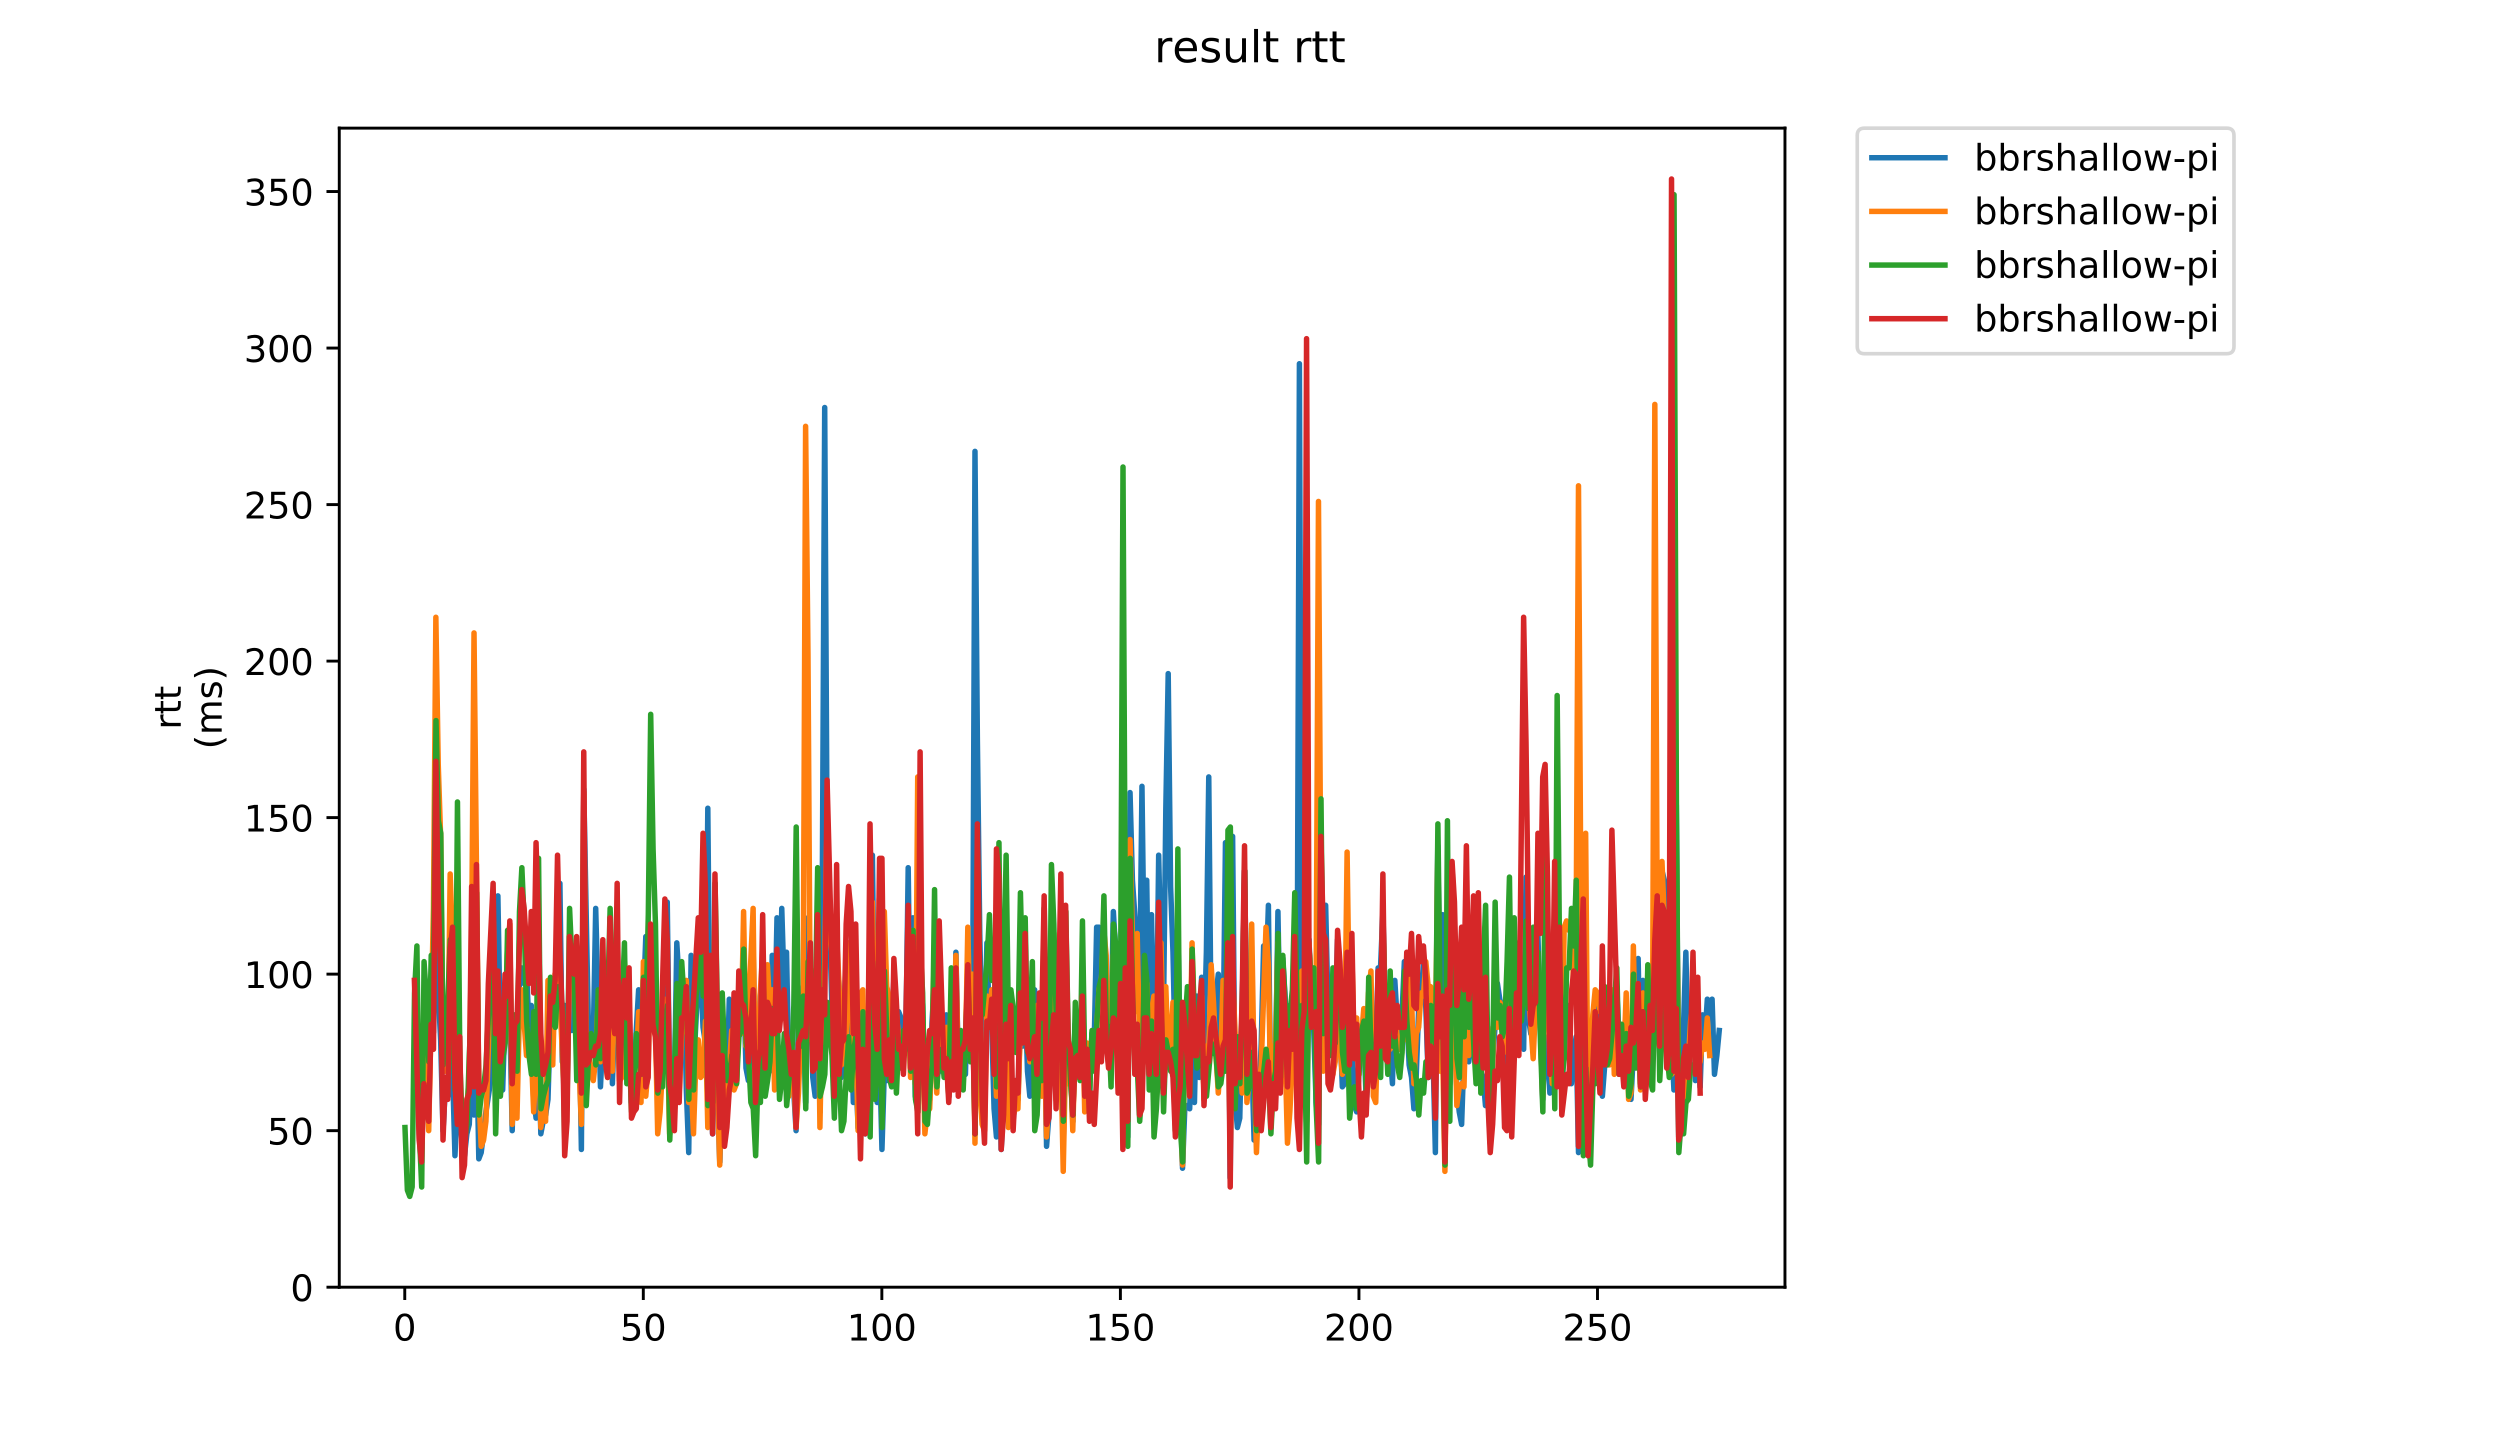 <?xml version="1.0" encoding="utf-8" standalone="no"?>
<!DOCTYPE svg PUBLIC "-//W3C//DTD SVG 1.1//EN"
  "http://www.w3.org/Graphics/SVG/1.1/DTD/svg11.dtd">
<!-- Created with matplotlib (https://matplotlib.org/) -->
<svg height="396pt" version="1.1" viewBox="0 0 684 396" width="684pt" xmlns="http://www.w3.org/2000/svg" xmlns:xlink="http://www.w3.org/1999/xlink">
 <defs>
  <style type="text/css">
*{stroke-linecap:butt;stroke-linejoin:round;}
  </style>
 </defs>
 <g id="figure_1">
  <g id="patch_1">
   <path d="M 0 396 
L 684 396 
L 684 0 
L 0 0 
z
" style="fill:#ffffff;"/>
  </g>
  <g id="axes_1">
   <g id="patch_2">
    <path d="M 92.824 352.174 
L 488.365 352.174 
L 488.365 35.062 
L 92.824 35.062 
z
" style="fill:#ffffff;"/>
   </g>
   <g id="matplotlib.axis_1">
    <g id="xtick_1">
     <g id="line2d_1">
      <defs>
       <path d="M 0 0 
L 0 3.5 
" id="mb4566c731e" style="stroke:#000000;stroke-width:0.8;"/>
      </defs>
      <g>
       <use style="stroke:#000000;stroke-width:0.8;" x="110.742" xlink:href="#mb4566c731e" y="352.174"/>
      </g>
     </g>
     <g id="text_1">
      <!-- 0 -->
      <defs>
       <path d="M 31.781 66.406 
Q 24.172 66.406 20.328 58.906 
Q 16.5 51.422 16.5 36.375 
Q 16.5 21.391 20.328 13.891 
Q 24.172 6.391 31.781 6.391 
Q 39.453 6.391 43.281 13.891 
Q 47.125 21.391 47.125 36.375 
Q 47.125 51.422 43.281 58.906 
Q 39.453 66.406 31.781 66.406 
z
M 31.781 74.219 
Q 44.047 74.219 50.516 64.516 
Q 56.984 54.828 56.984 36.375 
Q 56.984 17.969 50.516 8.266 
Q 44.047 -1.422 31.781 -1.422 
Q 19.531 -1.422 13.062 8.266 
Q 6.594 17.969 6.594 36.375 
Q 6.594 54.828 13.062 64.516 
Q 19.531 74.219 31.781 74.219 
z
" id="DejaVuSans-48"/>
      </defs>
      <g transform="translate(107.56 366.773)scale(0.1 -0.1)">
       <use xlink:href="#DejaVuSans-48"/>
      </g>
     </g>
    </g>
    <g id="xtick_2">
     <g id="line2d_2">
      <g>
       <use style="stroke:#000000;stroke-width:0.8;" x="176.008" xlink:href="#mb4566c731e" y="352.174"/>
      </g>
     </g>
     <g id="text_2">
      <!-- 50 -->
      <defs>
       <path d="M 10.797 72.906 
L 49.516 72.906 
L 49.516 64.594 
L 19.828 64.594 
L 19.828 46.734 
Q 21.969 47.469 24.109 47.828 
Q 26.266 48.188 28.422 48.188 
Q 40.625 48.188 47.75 41.5 
Q 54.891 34.812 54.891 23.391 
Q 54.891 11.625 47.562 5.094 
Q 40.234 -1.422 26.906 -1.422 
Q 22.312 -1.422 17.547 -0.641 
Q 12.797 0.141 7.719 1.703 
L 7.719 11.625 
Q 12.109 9.234 16.797 8.062 
Q 21.484 6.891 26.703 6.891 
Q 35.156 6.891 40.078 11.328 
Q 45.016 15.766 45.016 23.391 
Q 45.016 31 40.078 35.438 
Q 35.156 39.891 26.703 39.891 
Q 22.75 39.891 18.812 39.016 
Q 14.891 38.141 10.797 36.281 
z
" id="DejaVuSans-53"/>
      </defs>
      <g transform="translate(169.645 366.773)scale(0.1 -0.1)">
       <use xlink:href="#DejaVuSans-53"/>
       <use x="63.623" xlink:href="#DejaVuSans-48"/>
      </g>
     </g>
    </g>
    <g id="xtick_3">
     <g id="line2d_3">
      <g>
       <use style="stroke:#000000;stroke-width:0.8;" x="241.274" xlink:href="#mb4566c731e" y="352.174"/>
      </g>
     </g>
     <g id="text_3">
      <!-- 100 -->
      <defs>
       <path d="M 12.406 8.297 
L 28.516 8.297 
L 28.516 63.922 
L 10.984 60.406 
L 10.984 69.391 
L 28.422 72.906 
L 38.281 72.906 
L 38.281 8.297 
L 54.391 8.297 
L 54.391 0 
L 12.406 0 
z
" id="DejaVuSans-49"/>
      </defs>
      <g transform="translate(231.73 366.773)scale(0.1 -0.1)">
       <use xlink:href="#DejaVuSans-49"/>
       <use x="63.623" xlink:href="#DejaVuSans-48"/>
       <use x="127.246" xlink:href="#DejaVuSans-48"/>
      </g>
     </g>
    </g>
    <g id="xtick_4">
     <g id="line2d_4">
      <g>
       <use style="stroke:#000000;stroke-width:0.8;" x="306.54" xlink:href="#mb4566c731e" y="352.174"/>
      </g>
     </g>
     <g id="text_4">
      <!-- 150 -->
      <g transform="translate(296.997 366.773)scale(0.1 -0.1)">
       <use xlink:href="#DejaVuSans-49"/>
       <use x="63.623" xlink:href="#DejaVuSans-53"/>
       <use x="127.246" xlink:href="#DejaVuSans-48"/>
      </g>
     </g>
    </g>
    <g id="xtick_5">
     <g id="line2d_5">
      <g>
       <use style="stroke:#000000;stroke-width:0.8;" x="371.807" xlink:href="#mb4566c731e" y="352.174"/>
      </g>
     </g>
     <g id="text_5">
      <!-- 200 -->
      <defs>
       <path d="M 19.188 8.297 
L 53.609 8.297 
L 53.609 0 
L 7.328 0 
L 7.328 8.297 
Q 12.938 14.109 22.625 23.891 
Q 32.328 33.688 34.812 36.531 
Q 39.547 41.844 41.422 45.531 
Q 43.312 49.219 43.312 52.781 
Q 43.312 58.594 39.234 62.25 
Q 35.156 65.922 28.609 65.922 
Q 23.969 65.922 18.812 64.312 
Q 13.672 62.703 7.812 59.422 
L 7.812 69.391 
Q 13.766 71.781 18.938 73 
Q 24.125 74.219 28.422 74.219 
Q 39.75 74.219 46.484 68.547 
Q 53.219 62.891 53.219 53.422 
Q 53.219 48.922 51.531 44.891 
Q 49.859 40.875 45.406 35.406 
Q 44.188 33.984 37.641 27.219 
Q 31.109 20.453 19.188 8.297 
z
" id="DejaVuSans-50"/>
      </defs>
      <g transform="translate(362.263 366.773)scale(0.1 -0.1)">
       <use xlink:href="#DejaVuSans-50"/>
       <use x="63.623" xlink:href="#DejaVuSans-48"/>
       <use x="127.246" xlink:href="#DejaVuSans-48"/>
      </g>
     </g>
    </g>
    <g id="xtick_6">
     <g id="line2d_6">
      <g>
       <use style="stroke:#000000;stroke-width:0.8;" x="437.073" xlink:href="#mb4566c731e" y="352.174"/>
      </g>
     </g>
     <g id="text_6">
      <!-- 250 -->
      <g transform="translate(427.529 366.773)scale(0.1 -0.1)">
       <use xlink:href="#DejaVuSans-50"/>
       <use x="63.623" xlink:href="#DejaVuSans-53"/>
       <use x="127.246" xlink:href="#DejaVuSans-48"/>
      </g>
     </g>
    </g>
   </g>
   <g id="matplotlib.axis_2">
    <g id="ytick_1">
     <g id="line2d_7">
      <defs>
       <path d="M 0 0 
L -3.5 0 
" id="m2e6d45b7c7" style="stroke:#000000;stroke-width:0.8;"/>
      </defs>
      <g>
       <use style="stroke:#000000;stroke-width:0.8;" x="92.824" xlink:href="#m2e6d45b7c7" y="352.174"/>
      </g>
     </g>
     <g id="text_7">
      <!-- 0 -->
      <g transform="translate(79.461 355.973)scale(0.1 -0.1)">
       <use xlink:href="#DejaVuSans-48"/>
      </g>
     </g>
    </g>
    <g id="ytick_2">
     <g id="line2d_8">
      <g>
       <use style="stroke:#000000;stroke-width:0.8;" x="92.824" xlink:href="#m2e6d45b7c7" y="309.35"/>
      </g>
     </g>
     <g id="text_8">
      <!-- 50 -->
      <g transform="translate(73.099 313.149)scale(0.1 -0.1)">
       <use xlink:href="#DejaVuSans-53"/>
       <use x="63.623" xlink:href="#DejaVuSans-48"/>
      </g>
     </g>
    </g>
    <g id="ytick_3">
     <g id="line2d_9">
      <g>
       <use style="stroke:#000000;stroke-width:0.8;" x="92.824" xlink:href="#m2e6d45b7c7" y="266.526"/>
      </g>
     </g>
     <g id="text_9">
      <!-- 100 -->
      <g transform="translate(66.736 270.325)scale(0.1 -0.1)">
       <use xlink:href="#DejaVuSans-49"/>
       <use x="63.623" xlink:href="#DejaVuSans-48"/>
       <use x="127.246" xlink:href="#DejaVuSans-48"/>
      </g>
     </g>
    </g>
    <g id="ytick_4">
     <g id="line2d_10">
      <g>
       <use style="stroke:#000000;stroke-width:0.8;" x="92.824" xlink:href="#m2e6d45b7c7" y="223.702"/>
      </g>
     </g>
     <g id="text_10">
      <!-- 150 -->
      <g transform="translate(66.736 227.501)scale(0.1 -0.1)">
       <use xlink:href="#DejaVuSans-49"/>
       <use x="63.623" xlink:href="#DejaVuSans-53"/>
       <use x="127.246" xlink:href="#DejaVuSans-48"/>
      </g>
     </g>
    </g>
    <g id="ytick_5">
     <g id="line2d_11">
      <g>
       <use style="stroke:#000000;stroke-width:0.8;" x="92.824" xlink:href="#m2e6d45b7c7" y="180.878"/>
      </g>
     </g>
     <g id="text_11">
      <!-- 200 -->
      <g transform="translate(66.736 184.677)scale(0.1 -0.1)">
       <use xlink:href="#DejaVuSans-50"/>
       <use x="63.623" xlink:href="#DejaVuSans-48"/>
       <use x="127.246" xlink:href="#DejaVuSans-48"/>
      </g>
     </g>
    </g>
    <g id="ytick_6">
     <g id="line2d_12">
      <g>
       <use style="stroke:#000000;stroke-width:0.8;" x="92.824" xlink:href="#m2e6d45b7c7" y="138.054"/>
      </g>
     </g>
     <g id="text_12">
      <!-- 250 -->
      <g transform="translate(66.736 141.853)scale(0.1 -0.1)">
       <use xlink:href="#DejaVuSans-50"/>
       <use x="63.623" xlink:href="#DejaVuSans-53"/>
       <use x="127.246" xlink:href="#DejaVuSans-48"/>
      </g>
     </g>
    </g>
    <g id="ytick_7">
     <g id="line2d_13">
      <g>
       <use style="stroke:#000000;stroke-width:0.8;" x="92.824" xlink:href="#m2e6d45b7c7" y="95.23"/>
      </g>
     </g>
     <g id="text_13">
      <!-- 300 -->
      <defs>
       <path d="M 40.578 39.312 
Q 47.656 37.797 51.625 33 
Q 55.609 28.219 55.609 21.188 
Q 55.609 10.406 48.188 4.484 
Q 40.766 -1.422 27.094 -1.422 
Q 22.516 -1.422 17.656 -0.516 
Q 12.797 0.391 7.625 2.203 
L 7.625 11.719 
Q 11.719 9.328 16.594 8.109 
Q 21.484 6.891 26.812 6.891 
Q 36.078 6.891 40.938 10.547 
Q 45.797 14.203 45.797 21.188 
Q 45.797 27.641 41.281 31.266 
Q 36.766 34.906 28.719 34.906 
L 20.219 34.906 
L 20.219 43.016 
L 29.109 43.016 
Q 36.375 43.016 40.234 45.922 
Q 44.094 48.828 44.094 54.297 
Q 44.094 59.906 40.109 62.906 
Q 36.141 65.922 28.719 65.922 
Q 24.656 65.922 20.016 65.031 
Q 15.375 64.156 9.812 62.312 
L 9.812 71.094 
Q 15.438 72.656 20.344 73.438 
Q 25.25 74.219 29.594 74.219 
Q 40.828 74.219 47.359 69.109 
Q 53.906 64.016 53.906 55.328 
Q 53.906 49.266 50.438 45.094 
Q 46.969 40.922 40.578 39.312 
z
" id="DejaVuSans-51"/>
      </defs>
      <g transform="translate(66.736 99.029)scale(0.1 -0.1)">
       <use xlink:href="#DejaVuSans-51"/>
       <use x="63.623" xlink:href="#DejaVuSans-48"/>
       <use x="127.246" xlink:href="#DejaVuSans-48"/>
      </g>
     </g>
    </g>
    <g id="ytick_8">
     <g id="line2d_14">
      <g>
       <use style="stroke:#000000;stroke-width:0.8;" x="92.824" xlink:href="#m2e6d45b7c7" y="52.406"/>
      </g>
     </g>
     <g id="text_14">
      <!-- 350 -->
      <g transform="translate(66.736 56.205)scale(0.1 -0.1)">
       <use xlink:href="#DejaVuSans-51"/>
       <use x="63.623" xlink:href="#DejaVuSans-53"/>
       <use x="127.246" xlink:href="#DejaVuSans-48"/>
      </g>
     </g>
    </g>
    <g id="text_15">
     <!-- rtt -->
     <defs>
      <path d="M 41.109 46.297 
Q 39.594 47.172 37.812 47.578 
Q 36.031 48 33.891 48 
Q 26.266 48 22.188 43.047 
Q 18.109 38.094 18.109 28.812 
L 18.109 0 
L 9.078 0 
L 9.078 54.688 
L 18.109 54.688 
L 18.109 46.188 
Q 20.953 51.172 25.484 53.578 
Q 30.031 56 36.531 56 
Q 37.453 56 38.578 55.875 
Q 39.703 55.766 41.062 55.516 
z
" id="DejaVuSans-114"/>
      <path d="M 18.312 70.219 
L 18.312 54.688 
L 36.812 54.688 
L 36.812 47.703 
L 18.312 47.703 
L 18.312 18.016 
Q 18.312 11.328 20.141 9.422 
Q 21.969 7.516 27.594 7.516 
L 36.812 7.516 
L 36.812 0 
L 27.594 0 
Q 17.188 0 13.234 3.875 
Q 9.281 7.766 9.281 18.016 
L 9.281 47.703 
L 2.688 47.703 
L 2.688 54.688 
L 9.281 54.688 
L 9.281 70.219 
z
" id="DejaVuSans-116"/>
     </defs>
     <g transform="translate(49.459 199.594)rotate(-90)scale(0.1 -0.1)">
      <use xlink:href="#DejaVuSans-114"/>
      <use x="41.113" xlink:href="#DejaVuSans-116"/>
      <use x="80.322" xlink:href="#DejaVuSans-116"/>
     </g>
     <!-- (ms) -->
     <defs>
      <path d="M 31 75.875 
Q 24.469 64.656 21.281 53.656 
Q 18.109 42.672 18.109 31.391 
Q 18.109 20.125 21.312 9.062 
Q 24.516 -2 31 -13.188 
L 23.188 -13.188 
Q 15.875 -1.703 12.234 9.375 
Q 8.594 20.453 8.594 31.391 
Q 8.594 42.281 12.203 53.312 
Q 15.828 64.359 23.188 75.875 
z
" id="DejaVuSans-40"/>
      <path d="M 52 44.188 
Q 55.375 50.25 60.062 53.125 
Q 64.75 56 71.094 56 
Q 79.641 56 84.281 50.016 
Q 88.922 44.047 88.922 33.016 
L 88.922 0 
L 79.891 0 
L 79.891 32.719 
Q 79.891 40.578 77.094 44.375 
Q 74.312 48.188 68.609 48.188 
Q 61.625 48.188 57.562 43.547 
Q 53.516 38.922 53.516 30.906 
L 53.516 0 
L 44.484 0 
L 44.484 32.719 
Q 44.484 40.625 41.703 44.406 
Q 38.922 48.188 33.109 48.188 
Q 26.219 48.188 22.156 43.531 
Q 18.109 38.875 18.109 30.906 
L 18.109 0 
L 9.078 0 
L 9.078 54.688 
L 18.109 54.688 
L 18.109 46.188 
Q 21.188 51.219 25.484 53.609 
Q 29.781 56 35.688 56 
Q 41.656 56 45.828 52.969 
Q 50 49.953 52 44.188 
z
" id="DejaVuSans-109"/>
      <path d="M 44.281 53.078 
L 44.281 44.578 
Q 40.484 46.531 36.375 47.5 
Q 32.281 48.484 27.875 48.484 
Q 21.188 48.484 17.844 46.438 
Q 14.5 44.391 14.5 40.281 
Q 14.5 37.156 16.891 35.375 
Q 19.281 33.594 26.516 31.984 
L 29.594 31.297 
Q 39.156 29.25 43.188 25.516 
Q 47.219 21.781 47.219 15.094 
Q 47.219 7.469 41.188 3.016 
Q 35.156 -1.422 24.609 -1.422 
Q 20.219 -1.422 15.453 -0.562 
Q 10.688 0.297 5.422 2 
L 5.422 11.281 
Q 10.406 8.688 15.234 7.391 
Q 20.062 6.109 24.812 6.109 
Q 31.156 6.109 34.562 8.281 
Q 37.984 10.453 37.984 14.406 
Q 37.984 18.062 35.516 20.016 
Q 33.062 21.969 24.703 23.781 
L 21.578 24.516 
Q 13.234 26.266 9.516 29.906 
Q 5.812 33.547 5.812 39.891 
Q 5.812 47.609 11.281 51.797 
Q 16.75 56 26.812 56 
Q 31.781 56 36.172 55.266 
Q 40.578 54.547 44.281 53.078 
z
" id="DejaVuSans-115"/>
      <path d="M 8.016 75.875 
L 15.828 75.875 
Q 23.141 64.359 26.781 53.312 
Q 30.422 42.281 30.422 31.391 
Q 30.422 20.453 26.781 9.375 
Q 23.141 -1.703 15.828 -13.188 
L 8.016 -13.188 
Q 14.5 -2 17.703 9.062 
Q 20.906 20.125 20.906 31.391 
Q 20.906 42.672 17.703 53.656 
Q 14.5 64.656 8.016 75.875 
z
" id="DejaVuSans-41"/>
     </defs>
     <g transform="translate(60.657 204.995)rotate(-90)scale(0.1 -0.1)">
      <use xlink:href="#DejaVuSans-40"/>
      <use x="39.014" xlink:href="#DejaVuSans-109"/>
      <use x="136.426" xlink:href="#DejaVuSans-115"/>
      <use x="188.525" xlink:href="#DejaVuSans-41"/>
     </g>
    </g>
   </g>
   <g id="line2d_15">
    <path clip-path="url(#pab5c4f6eb2)" d="M 118.601 281.943 
L 119.254 233.123 
L 119.906 271.665 
L 120.559 284.512 
L 121.212 309.35 
L 121.864 297.359 
L 122.517 299.929 
L 123.17 283.656 
L 123.822 293.077 
L 124.475 316.202 
L 125.128 301.642 
L 125.78 305.068 
L 126.433 312.776 
L 127.086 316.202 
L 127.738 310.207 
L 128.391 307.637 
L 129.044 291.364 
L 129.696 305.068 
L 130.349 282.799 
L 131.002 317.058 
L 131.654 315.346 
L 132.96 304.211 
L 134.265 295.646 
L 135.57 275.947 
L 136.223 245.114 
L 136.876 282.799 
L 137.528 298.216 
L 138.181 277.66 
L 138.834 267.383 
L 139.486 278.517 
L 140.139 309.35 
L 140.792 284.512 
L 141.444 287.938 
L 142.097 269.952 
L 142.75 264.813 
L 143.402 269.096 
L 144.055 265.67 
L 144.708 280.23 
L 145.36 275.091 
L 146.013 299.929 
L 146.666 305.924 
L 147.318 284.512 
L 147.971 310.207 
L 148.624 306.781 
L 149.276 305.068 
L 149.929 300.785 
L 150.582 279.373 
L 151.234 273.378 
L 151.887 275.947 
L 152.54 270.809 
L 153.192 241.688 
L 153.845 290.508 
L 154.498 275.091 
L 155.15 289.651 
L 155.803 267.383 
L 156.455 281.943 
L 157.108 277.66 
L 157.761 278.517 
L 158.413 275.091 
L 159.066 314.489 
L 159.719 215.994 
L 161.024 282.799 
L 161.677 282.799 
L 162.329 283.656 
L 162.982 248.54 
L 164.287 297.359 
L 164.94 283.656 
L 165.593 272.522 
L 166.245 286.225 
L 166.898 257.961 
L 167.551 296.503 
L 168.856 258.818 
L 169.509 285.369 
L 170.161 280.23 
L 170.814 269.096 
L 171.467 287.938 
L 172.119 276.804 
L 172.772 301.642 
L 173.425 299.072 
L 174.077 281.943 
L 174.73 270.809 
L 175.383 298.216 
L 176.035 274.235 
L 176.688 256.248 
L 177.341 284.512 
L 177.993 253.679 
L 178.646 272.522 
L 179.299 272.522 
L 179.951 299.072 
L 180.604 296.503 
L 181.257 279.373 
L 181.909 274.235 
L 182.562 246.827 
L 183.215 299.929 
L 183.867 304.211 
L 184.52 297.359 
L 185.173 257.961 
L 185.825 269.096 
L 186.478 273.378 
L 187.131 268.239 
L 187.783 298.216 
L 188.436 315.346 
L 189.089 261.387 
L 189.741 293.077 
L 191.047 266.526 
L 191.699 266.526 
L 192.352 281.086 
L 193.005 285.369 
L 193.657 221.133 
L 194.31 291.364 
L 194.963 310.207 
L 195.615 269.096 
L 196.921 317.915 
L 197.573 299.929 
L 198.226 299.072 
L 198.879 296.503 
L 199.531 273.378 
L 200.184 296.503 
L 200.837 296.503 
L 201.489 295.646 
L 202.142 276.804 
L 202.795 276.804 
L 203.447 268.239 
L 204.1 292.221 
L 204.753 295.646 
L 205.405 282.799 
L 206.058 259.674 
L 206.711 299.072 
L 207.363 295.646 
L 208.016 272.522 
L 208.668 267.383 
L 209.321 289.651 
L 209.974 275.091 
L 210.626 293.077 
L 211.279 261.387 
L 211.932 281.943 
L 212.584 251.11 
L 213.237 277.66 
L 213.89 248.54 
L 214.542 269.952 
L 215.195 260.531 
L 215.848 293.934 
L 216.5 283.656 
L 217.153 298.216 
L 217.806 309.35 
L 218.458 279.373 
L 219.111 284.512 
L 219.764 269.952 
L 220.416 301.642 
L 221.069 251.11 
L 221.722 265.67 
L 222.374 294.79 
L 223.027 299.929 
L 223.68 263.957 
L 224.332 304.211 
L 224.985 241.688 
L 225.638 111.503 
L 226.29 229.698 
L 227.596 275.091 
L 228.248 300.785 
L 228.901 263.957 
L 229.554 269.952 
L 230.206 294.79 
L 231.512 263.957 
L 232.164 258.818 
L 232.817 278.517 
L 233.47 301.642 
L 234.122 292.221 
L 234.775 308.494 
L 235.428 309.35 
L 236.08 283.656 
L 236.733 310.207 
L 238.038 296.503 
L 238.691 233.98 
L 239.344 287.938 
L 239.996 301.642 
L 240.649 288.795 
L 241.302 314.489 
L 241.954 293.077 
L 242.607 295.646 
L 243.26 290.508 
L 243.912 287.082 
L 244.565 267.383 
L 245.218 277.66 
L 245.87 276.804 
L 246.523 278.517 
L 247.176 288.795 
L 247.828 285.369 
L 248.481 237.406 
L 249.134 287.938 
L 249.786 251.11 
L 250.439 299.929 
L 251.092 303.355 
L 251.744 267.383 
L 252.397 275.091 
L 253.05 298.216 
L 253.702 296.503 
L 254.355 300.785 
L 255.008 279.373 
L 255.66 268.239 
L 256.313 293.934 
L 256.966 293.077 
L 257.618 291.364 
L 258.271 286.225 
L 258.924 277.66 
L 259.576 296.503 
L 260.229 284.512 
L 260.881 296.503 
L 261.534 260.531 
L 262.187 291.364 
L 262.839 294.79 
L 263.492 293.077 
L 264.145 293.934 
L 264.797 265.67 
L 265.45 283.656 
L 266.103 279.373 
L 266.755 123.494 
L 267.408 202.29 
L 268.061 255.392 
L 268.713 286.225 
L 269.366 285.369 
L 270.019 257.961 
L 270.671 279.373 
L 271.324 280.23 
L 271.977 303.355 
L 272.629 311.063 
L 273.282 279.373 
L 273.935 314.489 
L 274.587 299.072 
L 275.24 289.651 
L 275.893 306.781 
L 276.545 292.221 
L 277.198 306.781 
L 277.851 295.646 
L 278.503 300.785 
L 279.156 280.23 
L 279.809 286.225 
L 280.461 269.952 
L 281.114 293.077 
L 281.767 299.929 
L 282.419 295.646 
L 283.072 270.809 
L 283.725 293.934 
L 284.377 276.804 
L 285.03 277.66 
L 285.683 266.526 
L 286.335 313.633 
L 286.988 305.068 
L 287.641 263.957 
L 288.293 281.086 
L 288.946 293.077 
L 289.599 293.077 
L 290.251 285.369 
L 290.904 311.063 
L 291.557 286.225 
L 292.209 293.077 
L 292.862 291.364 
L 293.515 306.781 
L 294.167 280.23 
L 294.82 291.364 
L 295.473 286.225 
L 296.125 272.522 
L 296.778 291.364 
L 297.431 293.077 
L 298.083 299.929 
L 298.736 282.799 
L 299.389 284.512 
L 300.041 253.679 
L 300.694 253.679 
L 301.347 271.665 
L 301.999 263.957 
L 302.652 272.522 
L 303.305 290.508 
L 303.957 282.799 
L 304.61 249.397 
L 305.263 260.531 
L 305.915 281.943 
L 306.568 263.957 
L 307.221 287.082 
L 307.873 239.119 
L 308.526 311.063 
L 309.179 216.85 
L 309.831 240.832 
L 311.137 259.674 
L 311.789 272.522 
L 312.442 215.137 
L 313.094 266.526 
L 313.747 240.832 
L 314.4 289.651 
L 315.052 250.253 
L 315.705 286.225 
L 316.358 287.938 
L 317.01 233.98 
L 317.663 263.1 
L 318.316 278.517 
L 318.968 221.133 
L 319.621 184.304 
L 320.274 242.545 
L 320.926 260.531 
L 321.579 290.508 
L 322.232 253.679 
L 323.537 319.628 
L 324.19 302.498 
L 324.842 302.498 
L 325.495 303.355 
L 326.148 283.656 
L 326.8 301.642 
L 327.453 272.522 
L 328.106 294.79 
L 328.758 267.383 
L 329.411 285.369 
L 330.064 260.531 
L 330.716 212.568 
L 331.369 282.799 
L 332.022 284.512 
L 332.674 272.522 
L 333.327 266.526 
L 333.98 291.364 
L 334.632 285.369 
L 335.285 230.554 
L 335.938 246.827 
L 336.59 322.197 
L 337.243 228.841 
L 337.896 300.785 
L 338.548 308.494 
L 339.201 305.924 
L 339.854 277.66 
L 340.506 238.262 
L 341.159 279.373 
L 341.812 288.795 
L 342.464 288.795 
L 343.117 311.92 
L 343.77 302.498 
L 344.422 301.642 
L 345.075 285.369 
L 345.728 258.818 
L 346.38 268.239 
L 347.033 247.684 
L 347.686 304.211 
L 348.338 293.934 
L 348.991 292.221 
L 349.644 249.397 
L 350.296 286.225 
L 350.949 262.244 
L 352.254 282.799 
L 352.907 275.091 
L 353.56 278.517 
L 354.212 271.665 
L 354.865 283.656 
L 355.518 99.513 
L 356.17 280.23 
L 356.823 257.105 
L 357.476 299.072 
L 358.128 257.105 
L 358.781 271.665 
L 359.434 281.943 
L 360.086 301.642 
L 360.739 307.637 
L 361.392 227.985 
L 362.044 279.373 
L 362.697 247.684 
L 363.35 275.947 
L 364.002 287.082 
L 364.655 267.383 
L 365.307 283.656 
L 365.96 257.105 
L 366.613 281.086 
L 367.265 297.359 
L 367.918 296.503 
L 368.571 250.253 
L 369.223 291.364 
L 369.876 285.369 
L 370.529 302.498 
L 371.181 304.211 
L 371.834 287.938 
L 372.487 284.512 
L 373.139 283.656 
L 373.792 300.785 
L 374.445 292.221 
L 375.097 293.077 
L 375.75 289.651 
L 376.403 287.938 
L 377.055 264.813 
L 377.708 264.813 
L 378.361 249.397 
L 379.013 275.091 
L 379.666 274.235 
L 380.319 287.938 
L 380.971 296.503 
L 381.624 268.239 
L 382.277 279.373 
L 382.929 287.082 
L 383.582 277.66 
L 384.235 263.1 
L 385.54 291.364 
L 386.193 294.79 
L 386.845 303.355 
L 387.498 293.934 
L 388.151 275.947 
L 388.803 271.665 
L 389.456 263.957 
L 390.109 275.947 
L 390.761 294.79 
L 391.414 281.943 
L 392.067 287.938 
L 392.719 315.346 
L 393.372 231.411 
L 394.025 279.373 
L 394.677 250.253 
L 395.33 293.077 
L 395.983 257.105 
L 396.635 296.503 
L 397.288 282.799 
L 397.941 277.66 
L 398.593 298.216 
L 399.246 304.211 
L 399.899 307.637 
L 401.204 269.096 
L 401.857 290.508 
L 402.509 285.369 
L 403.162 277.66 
L 403.815 283.656 
L 404.467 260.531 
L 405.12 293.077 
L 405.773 294.79 
L 406.425 302.498 
L 407.078 293.077 
L 407.731 312.776 
L 408.383 289.651 
L 409.036 281.086 
L 409.689 269.096 
L 410.341 273.378 
L 410.994 275.947 
L 411.647 290.508 
L 412.299 292.221 
L 412.952 255.392 
L 413.605 281.086 
L 414.257 260.531 
L 414.91 263.1 
L 416.215 279.373 
L 416.868 287.082 
L 417.52 239.975 
L 418.173 278.517 
L 418.826 282.799 
L 419.478 281.086 
L 420.131 267.383 
L 420.784 256.248 
L 422.089 300.785 
L 422.742 283.656 
L 423.394 288.795 
L 424.047 299.072 
L 425.352 270.809 
L 426.005 287.082 
L 426.658 272.522 
L 427.31 299.929 
L 427.963 282.799 
L 428.616 281.086 
L 429.268 275.091 
L 429.921 296.503 
L 430.574 287.938 
L 431.226 283.656 
L 431.879 315.346 
L 432.532 290.508 
L 433.184 310.207 
L 433.837 275.091 
L 434.49 310.207 
L 435.142 302.498 
L 435.795 290.508 
L 436.448 275.947 
L 437.1 275.091 
L 437.753 294.79 
L 438.406 299.929 
L 439.058 291.364 
L 439.711 286.225 
L 440.364 276.804 
L 441.016 273.378 
L 441.669 279.373 
L 442.322 269.952 
L 442.974 285.369 
L 443.627 281.943 
L 444.28 285.369 
L 444.932 277.66 
L 445.585 295.646 
L 446.238 300.785 
L 446.89 287.938 
L 447.543 291.364 
L 448.196 262.244 
L 448.848 296.503 
L 449.501 268.239 
L 450.154 287.938 
L 450.806 287.938 
L 451.459 281.086 
L 452.112 287.082 
L 452.764 267.383 
L 453.417 266.526 
L 454.07 286.225 
L 454.722 238.262 
L 455.375 240.832 
L 456.028 288.795 
L 456.68 289.651 
L 457.333 284.512 
L 457.986 298.216 
L 458.638 220.276 
L 459.291 311.063 
L 459.944 306.781 
L 460.596 281.086 
L 461.249 260.531 
L 461.902 287.938 
L 462.554 291.364 
L 463.207 272.522 
L 463.86 295.646 
L 464.512 288.795 
L 465.165 297.359 
L 465.818 277.66 
L 466.47 283.656 
L 467.123 273.378 
L 467.776 277.66 
L 468.428 273.378 
L 469.081 293.934 
L 469.733 288.795 
L 470.386 281.943 
L 470.386 281.943 
" style="fill:none;stroke:#1f77b4;stroke-linecap:square;stroke-width:1.5;"/>
   </g>
   <g id="line2d_16">
    <path clip-path="url(#pab5c4f6eb2)" d="M 115.987 284.512 
L 117.292 309.35 
L 118.597 248.54 
L 119.25 168.887 
L 119.902 209.142 
L 120.555 228.841 
L 121.208 293.077 
L 121.86 293.077 
L 122.513 290.508 
L 123.166 239.119 
L 123.818 257.961 
L 125.124 283.656 
L 125.776 295.646 
L 126.429 311.063 
L 127.082 314.489 
L 127.734 301.642 
L 128.387 296.503 
L 129.04 256.248 
L 129.692 173.17 
L 130.998 299.072 
L 131.65 313.633 
L 132.303 311.92 
L 132.956 306.781 
L 134.914 248.54 
L 135.566 295.646 
L 136.219 279.373 
L 136.872 287.082 
L 137.524 284.512 
L 138.177 282.799 
L 138.83 261.387 
L 139.482 252.823 
L 140.135 307.637 
L 140.788 293.934 
L 141.44 305.924 
L 142.093 277.66 
L 142.746 270.809 
L 144.051 288.795 
L 144.704 287.938 
L 145.356 287.938 
L 146.009 304.211 
L 146.662 290.508 
L 147.314 281.943 
L 147.967 308.494 
L 148.62 303.355 
L 149.272 306.781 
L 149.925 268.239 
L 150.578 274.235 
L 151.23 291.364 
L 151.883 266.526 
L 152.536 267.383 
L 153.188 273.378 
L 153.841 287.938 
L 154.494 299.929 
L 155.146 295.646 
L 155.799 267.383 
L 156.452 266.526 
L 157.104 258.818 
L 159.062 307.637 
L 159.715 216.85 
L 160.368 287.082 
L 161.02 287.938 
L 161.673 293.934 
L 162.326 295.646 
L 162.978 289.651 
L 163.631 274.235 
L 164.284 290.508 
L 164.936 288.795 
L 165.589 288.795 
L 166.242 294.79 
L 166.894 256.248 
L 167.547 293.077 
L 168.2 259.674 
L 168.852 269.096 
L 169.505 295.646 
L 170.157 294.79 
L 170.81 263.1 
L 171.463 276.804 
L 172.115 281.086 
L 172.768 293.934 
L 173.421 291.364 
L 174.073 292.221 
L 174.726 276.804 
L 175.379 301.642 
L 176.031 263.1 
L 176.684 299.929 
L 177.337 292.221 
L 177.989 261.387 
L 178.642 264.813 
L 179.295 279.373 
L 179.947 310.207 
L 180.6 304.211 
L 181.253 292.221 
L 181.905 273.378 
L 182.558 281.943 
L 183.211 310.207 
L 184.516 303.355 
L 185.169 295.646 
L 185.821 299.072 
L 186.474 282.799 
L 187.127 281.943 
L 187.779 268.239 
L 188.432 301.642 
L 189.085 295.646 
L 189.737 310.207 
L 190.39 290.508 
L 191.043 284.512 
L 191.695 294.79 
L 192.348 293.934 
L 193.001 279.373 
L 193.653 308.494 
L 194.306 287.082 
L 194.959 278.517 
L 195.611 282.799 
L 196.264 297.359 
L 196.917 318.771 
L 197.569 292.221 
L 198.222 304.211 
L 198.875 300.785 
L 199.527 293.077 
L 200.18 281.943 
L 200.833 298.216 
L 201.485 296.503 
L 202.138 276.804 
L 202.791 282.799 
L 203.443 249.397 
L 204.096 286.225 
L 204.749 277.66 
L 206.054 248.54 
L 206.707 305.068 
L 207.359 291.364 
L 208.012 271.665 
L 208.665 260.531 
L 209.317 284.512 
L 209.97 263.957 
L 210.623 276.804 
L 211.275 270.809 
L 211.928 298.216 
L 212.581 295.646 
L 213.233 298.216 
L 213.886 287.938 
L 214.539 285.369 
L 215.191 287.938 
L 215.844 299.929 
L 216.497 284.512 
L 217.149 292.221 
L 217.802 308.494 
L 218.455 299.072 
L 219.107 282.799 
L 219.76 271.665 
L 220.413 116.642 
L 221.065 179.165 
L 221.718 284.512 
L 222.37 265.67 
L 223.023 285.369 
L 223.676 251.11 
L 224.328 308.494 
L 224.981 273.378 
L 225.634 263.957 
L 226.286 224.559 
L 226.939 255.392 
L 227.592 260.531 
L 228.244 288.795 
L 228.897 256.248 
L 229.55 269.096 
L 230.202 291.364 
L 230.855 284.512 
L 231.508 282.799 
L 232.16 257.961 
L 232.813 271.665 
L 233.466 290.508 
L 234.118 281.943 
L 234.771 309.35 
L 235.424 271.665 
L 236.076 270.809 
L 236.729 304.211 
L 237.382 299.072 
L 238.034 299.929 
L 238.687 246.827 
L 239.34 279.373 
L 239.992 291.364 
L 240.645 245.971 
L 241.298 291.364 
L 241.95 249.397 
L 242.603 269.952 
L 243.256 272.522 
L 243.908 292.221 
L 244.561 270.809 
L 245.866 283.656 
L 246.519 285.369 
L 247.172 288.795 
L 247.824 286.225 
L 248.477 273.378 
L 249.13 294.79 
L 249.782 259.674 
L 250.435 296.503 
L 251.088 212.568 
L 251.74 251.11 
L 253.046 310.207 
L 253.698 304.211 
L 254.351 303.355 
L 255.004 287.938 
L 255.656 258.818 
L 256.309 299.072 
L 256.962 271.665 
L 257.614 289.651 
L 258.267 293.077 
L 258.92 281.086 
L 259.572 299.072 
L 260.225 273.378 
L 260.878 296.503 
L 261.53 261.387 
L 262.183 292.221 
L 263.488 288.795 
L 264.141 288.795 
L 264.794 253.679 
L 265.446 283.656 
L 266.099 266.526 
L 266.752 312.776 
L 267.404 245.971 
L 268.057 298.216 
L 268.71 307.637 
L 269.362 309.35 
L 270.015 272.522 
L 270.668 281.086 
L 271.32 270.809 
L 272.626 299.929 
L 273.278 240.832 
L 273.931 302.498 
L 274.583 278.517 
L 275.236 262.244 
L 275.889 308.494 
L 276.541 296.503 
L 277.194 305.068 
L 277.847 303.355 
L 278.499 303.355 
L 279.152 281.086 
L 279.805 283.656 
L 280.457 278.517 
L 281.11 278.517 
L 281.763 290.508 
L 282.415 287.938 
L 283.068 287.938 
L 283.721 275.091 
L 284.373 291.364 
L 285.026 299.929 
L 285.679 280.23 
L 286.331 311.063 
L 286.984 299.929 
L 287.637 262.244 
L 288.289 255.392 
L 288.942 300.785 
L 289.595 295.646 
L 290.247 288.795 
L 290.9 320.484 
L 291.553 287.938 
L 292.205 296.503 
L 292.858 289.651 
L 293.511 309.35 
L 294.163 285.369 
L 294.816 294.79 
L 296.121 273.378 
L 296.774 304.211 
L 297.427 285.369 
L 298.079 297.359 
L 298.732 286.225 
L 299.385 283.656 
L 300.037 281.943 
L 300.69 270.809 
L 301.343 268.239 
L 301.995 254.535 
L 302.648 261.387 
L 303.301 289.651 
L 303.953 281.943 
L 304.606 261.387 
L 305.259 259.674 
L 305.911 280.23 
L 306.564 275.947 
L 307.217 282.799 
L 307.869 237.406 
L 308.522 283.656 
L 309.175 229.698 
L 309.827 256.248 
L 310.48 276.804 
L 311.133 255.392 
L 311.785 286.225 
L 312.438 295.646 
L 313.091 273.378 
L 313.743 269.096 
L 314.396 286.225 
L 315.049 277.66 
L 315.701 272.522 
L 316.354 297.359 
L 317.007 265.67 
L 317.659 257.961 
L 318.312 289.651 
L 318.965 269.952 
L 319.617 288.795 
L 320.27 286.225 
L 320.923 274.235 
L 321.575 307.637 
L 322.228 292.221 
L 322.881 293.934 
L 323.533 318.771 
L 324.186 280.23 
L 324.839 283.656 
L 325.491 296.503 
L 326.144 257.961 
L 326.796 287.082 
L 327.449 286.225 
L 328.102 291.364 
L 328.754 272.522 
L 329.407 300.785 
L 330.06 286.225 
L 330.712 287.938 
L 331.365 263.957 
L 332.018 274.235 
L 332.67 287.938 
L 333.323 299.072 
L 333.976 289.651 
L 334.628 268.239 
L 335.281 291.364 
L 335.934 260.531 
L 336.586 315.346 
L 337.239 266.526 
L 337.892 281.943 
L 338.544 293.934 
L 339.197 287.082 
L 339.85 299.072 
L 340.502 269.952 
L 341.155 301.642 
L 341.808 295.646 
L 342.46 252.823 
L 343.113 292.221 
L 343.766 315.346 
L 344.418 299.072 
L 345.071 291.364 
L 346.376 253.679 
L 347.029 263.957 
L 347.682 299.072 
L 348.334 290.508 
L 348.987 285.369 
L 349.64 257.961 
L 350.292 297.359 
L 350.945 270.809 
L 351.598 287.938 
L 352.25 312.776 
L 352.903 304.211 
L 353.556 291.364 
L 354.208 275.947 
L 354.861 288.795 
L 355.514 296.503 
L 356.166 265.67 
L 356.819 275.091 
L 357.472 306.781 
L 358.124 257.961 
L 358.777 271.665 
L 359.43 273.378 
L 360.082 273.378 
L 360.735 137.198 
L 361.388 247.684 
L 362.04 293.077 
L 362.693 275.947 
L 363.346 293.077 
L 363.998 293.077 
L 364.651 293.934 
L 365.304 290.508 
L 365.956 272.522 
L 366.609 286.225 
L 367.262 293.934 
L 367.914 285.369 
L 368.567 233.123 
L 369.22 279.373 
L 369.872 261.387 
L 370.525 287.082 
L 371.178 278.517 
L 371.83 293.934 
L 372.483 283.656 
L 373.136 275.947 
L 373.788 292.221 
L 374.441 271.665 
L 375.094 265.67 
L 375.746 299.929 
L 376.399 301.642 
L 377.052 276.804 
L 377.704 287.082 
L 378.357 250.253 
L 379.009 279.373 
L 379.662 287.082 
L 380.315 287.082 
L 380.967 285.369 
L 381.62 276.804 
L 382.273 283.656 
L 382.925 287.082 
L 383.578 287.082 
L 384.231 273.378 
L 384.883 284.512 
L 385.536 262.244 
L 386.189 271.665 
L 386.841 296.503 
L 387.494 282.799 
L 388.147 281.086 
L 388.799 271.665 
L 389.452 272.522 
L 390.105 263.1 
L 390.757 269.952 
L 391.41 269.952 
L 392.063 278.517 
L 392.715 288.795 
L 393.368 234.836 
L 394.021 293.077 
L 394.673 285.369 
L 395.326 320.484 
L 395.979 277.66 
L 396.631 258.818 
L 397.284 265.67 
L 397.937 276.804 
L 398.589 302.498 
L 399.242 297.359 
L 399.895 296.503 
L 400.547 297.359 
L 401.2 272.522 
L 401.853 288.795 
L 402.505 266.526 
L 403.158 276.804 
L 403.811 284.512 
L 404.463 257.961 
L 405.116 287.082 
L 405.769 287.082 
L 406.421 282.799 
L 407.074 281.086 
L 407.727 304.211 
L 408.379 292.221 
L 409.032 263.957 
L 409.685 281.086 
L 410.337 274.235 
L 410.99 275.091 
L 411.643 283.656 
L 412.295 287.938 
L 412.948 251.966 
L 413.601 292.221 
L 414.253 270.809 
L 414.906 284.512 
L 415.559 263.957 
L 416.211 274.235 
L 416.864 274.235 
L 417.517 261.387 
L 418.822 280.23 
L 419.475 289.651 
L 420.127 275.091 
L 420.78 269.952 
L 421.433 280.23 
L 422.085 299.929 
L 422.738 256.248 
L 424.043 286.225 
L 424.696 296.503 
L 425.349 282.799 
L 426.001 293.934 
L 426.654 275.091 
L 427.307 291.364 
L 427.959 253.679 
L 428.612 251.966 
L 429.265 254.535 
L 429.917 252.823 
L 430.57 269.952 
L 431.222 256.248 
L 431.875 132.915 
L 432.528 247.684 
L 433.18 283.656 
L 433.833 227.985 
L 434.486 308.494 
L 435.791 277.66 
L 436.444 270.809 
L 437.096 271.665 
L 437.749 276.804 
L 438.402 276.804 
L 439.054 289.651 
L 439.707 284.512 
L 440.36 291.364 
L 441.012 270.809 
L 441.665 293.934 
L 442.318 283.656 
L 442.97 284.512 
L 443.623 292.221 
L 444.276 289.651 
L 444.928 271.665 
L 445.581 300.785 
L 446.234 299.072 
L 446.886 258.818 
L 447.539 290.508 
L 448.192 275.947 
L 448.844 298.216 
L 449.497 271.665 
L 450.15 290.508 
L 450.802 281.086 
L 451.455 293.077 
L 452.108 288.795 
L 452.76 110.647 
L 453.413 251.11 
L 454.066 275.947 
L 454.718 235.693 
L 455.371 251.966 
L 456.024 280.23 
L 456.676 273.378 
L 457.329 293.934 
L 457.982 293.077 
L 458.634 234.836 
L 459.287 299.929 
L 459.94 304.211 
L 460.592 297.359 
L 461.245 301.642 
L 462.55 279.373 
L 463.203 275.091 
L 463.856 291.364 
L 464.508 274.235 
L 465.161 290.508 
L 465.814 285.369 
L 466.466 287.082 
L 467.119 278.517 
L 467.772 288.795 
L 467.772 288.795 
" style="fill:none;stroke:#ff7f0e;stroke-linecap:square;stroke-width:1.5;"/>
   </g>
   <g id="line2d_17">
    <path clip-path="url(#pab5c4f6eb2)" d="M 110.803 308.494 
L 111.456 325.623 
L 112.108 327.336 
L 112.761 324.767 
L 113.414 271.665 
L 114.066 258.818 
L 114.719 309.35 
L 115.372 324.767 
L 116.024 263.1 
L 116.677 273.378 
L 117.33 290.508 
L 117.982 261.387 
L 118.635 263.1 
L 119.288 197.151 
L 119.94 224.559 
L 120.593 227.985 
L 121.246 291.364 
L 121.898 280.23 
L 122.551 272.522 
L 123.204 257.105 
L 123.856 281.943 
L 124.509 298.216 
L 125.162 219.42 
L 125.814 290.508 
L 126.467 307.637 
L 127.12 311.92 
L 127.772 307.637 
L 128.425 287.938 
L 129.078 274.235 
L 129.73 285.369 
L 130.383 244.258 
L 131.036 305.068 
L 131.688 299.929 
L 132.341 297.359 
L 132.994 291.364 
L 134.299 263.957 
L 134.952 263.1 
L 135.604 310.207 
L 136.257 285.369 
L 136.91 299.929 
L 137.562 289.651 
L 138.215 285.369 
L 138.868 254.535 
L 139.52 267.383 
L 140.173 294.79 
L 140.826 277.66 
L 141.478 293.077 
L 142.131 249.397 
L 142.784 237.406 
L 143.436 252.823 
L 144.089 279.373 
L 144.742 288.795 
L 145.394 293.934 
L 146.047 276.804 
L 146.699 293.934 
L 147.352 234.836 
L 148.005 303.355 
L 148.657 299.929 
L 149.31 297.359 
L 149.963 295.646 
L 150.615 267.383 
L 151.268 279.373 
L 151.921 281.086 
L 152.573 269.952 
L 153.226 269.952 
L 153.879 276.804 
L 154.531 312.776 
L 155.184 299.072 
L 155.837 248.54 
L 156.489 263.1 
L 157.142 267.383 
L 157.795 295.646 
L 158.447 283.656 
L 159.1 292.221 
L 159.753 229.698 
L 160.405 302.498 
L 161.058 288.795 
L 161.711 282.799 
L 162.363 284.512 
L 163.016 291.364 
L 163.669 270.809 
L 164.321 289.651 
L 165.627 276.804 
L 166.279 273.378 
L 166.932 248.54 
L 167.585 268.239 
L 168.237 274.235 
L 168.89 273.378 
L 169.543 293.077 
L 170.848 257.961 
L 171.501 296.503 
L 172.153 287.938 
L 172.806 304.211 
L 173.459 297.359 
L 174.111 282.799 
L 175.417 293.934 
L 176.069 267.383 
L 176.722 278.517 
L 177.375 250.253 
L 178.027 195.438 
L 178.68 232.267 
L 179.333 252.823 
L 179.985 299.072 
L 180.638 295.646 
L 181.291 297.359 
L 181.943 279.373 
L 182.596 275.091 
L 183.249 311.92 
L 183.901 293.077 
L 184.554 293.077 
L 185.207 269.096 
L 185.859 293.077 
L 186.512 263.1 
L 187.165 273.378 
L 187.817 271.665 
L 188.47 300.785 
L 189.123 278.517 
L 189.775 298.216 
L 190.428 272.522 
L 191.081 268.239 
L 191.733 259.674 
L 192.386 272.522 
L 193.039 260.531 
L 193.691 302.498 
L 194.344 293.077 
L 194.997 301.642 
L 195.649 241.688 
L 196.302 279.373 
L 196.955 301.642 
L 197.607 271.665 
L 198.26 288.795 
L 198.912 295.646 
L 199.565 294.79 
L 200.218 288.795 
L 200.87 293.934 
L 201.523 296.503 
L 202.176 283.656 
L 202.828 281.943 
L 203.481 259.674 
L 204.134 285.369 
L 204.786 288.795 
L 205.439 301.642 
L 206.092 303.355 
L 206.744 316.202 
L 207.397 294.79 
L 208.05 301.642 
L 208.702 263.1 
L 209.355 299.929 
L 210.008 295.646 
L 210.66 290.508 
L 211.313 275.947 
L 211.966 276.804 
L 212.618 275.947 
L 213.271 300.785 
L 213.924 294.79 
L 214.576 282.799 
L 215.229 302.498 
L 215.882 295.646 
L 216.534 291.364 
L 217.187 275.091 
L 217.84 226.272 
L 218.492 286.225 
L 219.145 286.225 
L 219.798 272.522 
L 220.45 303.355 
L 221.103 263.1 
L 221.756 265.67 
L 222.408 281.086 
L 223.061 275.947 
L 223.714 237.406 
L 224.366 299.929 
L 225.019 297.359 
L 225.672 293.934 
L 226.324 274.235 
L 227.63 288.795 
L 228.282 305.924 
L 228.935 285.369 
L 229.588 292.221 
L 230.24 309.35 
L 230.893 306.781 
L 231.546 293.934 
L 232.198 283.656 
L 232.851 298.216 
L 233.504 287.938 
L 234.156 283.656 
L 235.462 303.355 
L 236.114 276.804 
L 236.767 296.503 
L 237.42 295.646 
L 238.072 311.063 
L 238.725 263.1 
L 239.378 300.785 
L 240.03 292.221 
L 240.683 261.387 
L 241.336 308.494 
L 241.988 265.67 
L 242.641 282.799 
L 243.294 294.79 
L 243.946 297.359 
L 244.599 281.943 
L 245.252 299.072 
L 245.904 284.512 
L 246.557 292.221 
L 247.21 281.943 
L 247.862 287.082 
L 248.515 266.526 
L 249.168 293.077 
L 249.82 254.535 
L 250.473 300.785 
L 251.125 304.211 
L 251.778 259.674 
L 252.431 271.665 
L 253.083 306.781 
L 253.736 307.637 
L 254.389 298.216 
L 255.041 291.364 
L 255.694 243.401 
L 256.347 297.359 
L 256.999 287.938 
L 257.652 287.082 
L 258.305 294.79 
L 258.957 289.651 
L 259.61 299.929 
L 260.263 264.813 
L 260.915 288.795 
L 261.568 282.799 
L 262.221 285.369 
L 262.873 281.943 
L 263.526 298.216 
L 264.831 268.239 
L 265.484 290.508 
L 266.137 280.23 
L 266.789 310.207 
L 267.442 233.98 
L 268.095 270.809 
L 268.747 277.66 
L 270.053 263.1 
L 270.705 250.253 
L 271.358 268.239 
L 272.011 258.818 
L 272.663 297.359 
L 273.316 230.554 
L 273.969 296.503 
L 274.621 269.096 
L 275.274 233.98 
L 275.927 281.086 
L 276.579 270.809 
L 277.232 275.947 
L 277.885 287.938 
L 278.537 281.943 
L 279.19 244.258 
L 279.843 271.665 
L 280.495 251.11 
L 281.148 287.938 
L 281.801 280.23 
L 282.453 263.1 
L 283.106 309.35 
L 283.759 305.068 
L 284.411 287.938 
L 285.064 295.646 
L 285.717 248.54 
L 286.369 293.934 
L 287.022 299.929 
L 287.675 236.549 
L 288.327 252.823 
L 288.98 278.517 
L 289.633 275.091 
L 290.285 266.526 
L 290.938 306.781 
L 291.591 249.397 
L 292.243 281.943 
L 292.896 295.646 
L 293.549 305.068 
L 294.201 274.235 
L 294.854 288.795 
L 295.507 295.646 
L 296.159 251.966 
L 296.812 293.077 
L 297.465 293.077 
L 298.117 299.072 
L 298.77 281.943 
L 299.423 293.077 
L 300.075 280.23 
L 300.728 269.952 
L 301.381 267.383 
L 302.033 245.114 
L 302.686 280.23 
L 303.338 281.943 
L 303.991 297.359 
L 304.644 252.823 
L 305.296 258.818 
L 305.949 292.221 
L 306.602 268.239 
L 307.254 127.776 
L 307.907 258.818 
L 308.56 313.633 
L 309.212 234.836 
L 309.865 273.378 
L 310.518 290.508 
L 311.17 292.221 
L 311.823 306.781 
L 312.476 296.503 
L 313.128 261.387 
L 313.781 268.239 
L 314.434 298.216 
L 315.086 279.373 
L 315.739 311.063 
L 316.392 303.355 
L 317.697 277.66 
L 318.35 304.211 
L 319.002 284.512 
L 319.655 287.938 
L 320.308 293.077 
L 320.96 287.082 
L 321.613 309.35 
L 322.266 232.267 
L 322.918 308.494 
L 323.571 317.915 
L 324.224 280.23 
L 324.876 269.952 
L 325.529 299.072 
L 326.182 259.674 
L 326.834 280.23 
L 327.487 292.221 
L 328.14 291.364 
L 328.792 283.656 
L 329.445 299.072 
L 330.098 299.929 
L 331.403 285.369 
L 332.056 287.938 
L 332.708 288.795 
L 333.361 297.359 
L 334.014 296.503 
L 334.666 291.364 
L 335.319 293.077 
L 335.972 227.128 
L 336.624 226.272 
L 337.277 273.378 
L 337.93 303.355 
L 338.582 283.656 
L 339.235 296.503 
L 339.888 275.091 
L 340.54 238.262 
L 341.193 299.072 
L 341.846 297.359 
L 342.498 287.938 
L 343.151 295.646 
L 343.804 309.35 
L 344.456 301.642 
L 345.109 296.503 
L 345.762 293.077 
L 346.414 287.082 
L 347.067 293.934 
L 347.72 310.207 
L 348.372 296.503 
L 349.025 293.077 
L 349.678 255.392 
L 350.33 294.79 
L 350.983 261.387 
L 351.636 275.091 
L 352.288 283.656 
L 353.594 270.809 
L 354.246 244.258 
L 354.899 275.091 
L 355.551 297.359 
L 356.204 275.091 
L 356.857 281.943 
L 357.509 317.915 
L 358.162 259.674 
L 358.815 270.809 
L 359.467 264.813 
L 360.12 303.355 
L 360.773 317.915 
L 361.425 218.563 
L 362.078 282.799 
L 362.731 268.239 
L 363.383 285.369 
L 364.036 288.795 
L 364.689 264.813 
L 365.341 285.369 
L 365.994 265.67 
L 366.647 265.67 
L 367.299 287.938 
L 367.952 293.077 
L 368.605 279.373 
L 369.257 305.924 
L 369.91 299.929 
L 370.563 297.359 
L 371.215 303.355 
L 372.521 281.943 
L 373.173 279.373 
L 373.826 299.072 
L 374.479 267.383 
L 375.131 287.938 
L 375.784 294.79 
L 376.437 288.795 
L 377.089 269.096 
L 377.742 294.79 
L 378.395 255.392 
L 379.047 279.373 
L 379.7 293.934 
L 380.353 265.67 
L 381.005 286.225 
L 381.658 283.656 
L 382.311 291.364 
L 382.963 294.79 
L 383.616 287.938 
L 384.269 265.67 
L 384.921 279.373 
L 385.574 287.938 
L 386.227 292.221 
L 386.879 291.364 
L 387.532 295.646 
L 388.185 305.068 
L 388.837 295.646 
L 389.49 299.072 
L 390.143 290.508 
L 390.795 294.79 
L 391.448 275.091 
L 392.101 275.947 
L 392.753 287.082 
L 393.406 225.415 
L 394.059 276.804 
L 394.711 274.235 
L 395.364 318.771 
L 396.017 224.559 
L 396.669 306.781 
L 397.322 238.262 
L 397.975 259.674 
L 398.627 289.651 
L 399.28 294.79 
L 399.933 267.383 
L 400.585 283.656 
L 401.238 254.535 
L 401.891 281.086 
L 402.543 271.665 
L 403.196 285.369 
L 403.849 296.503 
L 404.501 260.531 
L 405.154 299.072 
L 405.807 264.813 
L 406.459 247.684 
L 407.112 292.221 
L 407.764 309.35 
L 408.417 287.938 
L 409.07 246.827 
L 409.722 278.517 
L 410.375 275.091 
L 411.028 283.656 
L 411.68 281.086 
L 412.333 263.1 
L 412.986 239.975 
L 413.638 287.938 
L 414.291 251.11 
L 414.944 270.809 
L 415.596 257.961 
L 416.249 279.373 
L 416.902 272.522 
L 417.554 251.966 
L 418.207 275.947 
L 418.86 275.947 
L 419.512 253.679 
L 420.165 269.952 
L 420.818 260.531 
L 421.47 285.369 
L 422.123 304.211 
L 422.776 232.267 
L 424.081 281.086 
L 424.734 266.526 
L 425.386 303.355 
L 426.039 190.299 
L 426.692 261.387 
L 427.344 294.79 
L 427.997 289.651 
L 428.65 264.813 
L 429.302 264.813 
L 429.955 248.54 
L 430.608 258.818 
L 431.26 240.832 
L 431.913 306.781 
L 432.566 282.799 
L 433.218 316.202 
L 433.871 292.221 
L 434.524 310.207 
L 435.176 318.771 
L 435.829 296.503 
L 436.482 296.503 
L 437.134 284.512 
L 437.787 280.23 
L 438.44 287.082 
L 439.092 269.952 
L 439.745 291.364 
L 440.398 289.651 
L 441.05 282.799 
L 442.356 264.813 
L 443.008 293.934 
L 443.661 280.23 
L 444.314 294.79 
L 444.966 282.799 
L 445.619 299.929 
L 446.272 296.503 
L 446.924 266.526 
L 447.577 292.221 
L 448.23 281.943 
L 448.882 297.359 
L 449.535 276.804 
L 450.188 292.221 
L 450.84 263.957 
L 451.493 295.646 
L 452.146 298.216 
L 452.798 268.239 
L 453.451 258.818 
L 454.104 295.646 
L 454.756 282.799 
L 455.409 273.378 
L 456.062 287.938 
L 456.714 294.79 
L 457.367 293.077 
L 458.02 53.263 
L 458.672 220.276 
L 459.325 315.346 
L 459.977 306.781 
L 460.63 310.207 
L 461.283 301.642 
L 461.935 300.785 
L 462.588 291.364 
L 462.588 291.364 
" style="fill:none;stroke:#2ca02c;stroke-linecap:square;stroke-width:1.5;"/>
   </g>
   <g id="line2d_18">
    <path clip-path="url(#pab5c4f6eb2)" d="M 113.377 268.239 
L 114.682 311.92 
L 115.335 317.915 
L 115.988 296.503 
L 116.64 302.498 
L 117.293 306.781 
L 117.946 280.23 
L 118.598 287.082 
L 119.251 208.286 
L 119.904 245.971 
L 120.556 265.67 
L 121.209 311.92 
L 121.862 294.79 
L 122.514 300.785 
L 123.167 259.674 
L 123.82 253.679 
L 124.472 296.503 
L 125.125 307.637 
L 125.778 283.656 
L 126.43 322.197 
L 127.083 318.771 
L 127.736 300.785 
L 128.388 299.072 
L 129.041 242.545 
L 129.694 297.359 
L 130.346 236.549 
L 130.999 299.072 
L 131.652 297.359 
L 132.304 298.216 
L 132.957 295.646 
L 133.61 269.096 
L 134.915 241.688 
L 135.568 282.799 
L 136.22 265.67 
L 136.873 290.508 
L 137.526 286.225 
L 138.178 266.526 
L 138.831 272.522 
L 139.484 251.966 
L 140.136 296.503 
L 140.789 280.23 
L 141.442 279.373 
L 142.094 259.674 
L 142.747 243.401 
L 143.4 248.54 
L 144.705 269.096 
L 145.358 249.397 
L 146.01 271.665 
L 146.663 230.554 
L 147.316 253.679 
L 147.968 282.799 
L 148.621 293.934 
L 149.274 291.364 
L 149.926 287.938 
L 150.579 272.522 
L 151.232 274.235 
L 151.884 268.239 
L 152.537 233.98 
L 153.19 260.531 
L 153.842 277.66 
L 154.495 316.202 
L 155.148 306.781 
L 155.8 256.248 
L 156.453 262.244 
L 157.106 266.526 
L 157.758 256.248 
L 159.064 299.072 
L 159.716 205.716 
L 160.369 291.364 
L 161.022 290.508 
L 161.674 287.938 
L 162.327 288.795 
L 162.98 286.225 
L 163.632 286.225 
L 164.285 282.799 
L 164.937 257.105 
L 165.59 290.508 
L 166.243 294.79 
L 166.895 251.11 
L 167.548 278.517 
L 168.201 282.799 
L 168.853 241.688 
L 169.506 301.642 
L 170.159 274.235 
L 170.811 268.239 
L 171.464 278.517 
L 172.117 264.813 
L 172.769 305.924 
L 173.422 304.211 
L 174.075 303.355 
L 174.727 293.934 
L 175.38 293.934 
L 176.033 268.239 
L 176.685 297.359 
L 177.338 294.79 
L 177.991 252.823 
L 178.643 280.23 
L 179.296 283.656 
L 179.949 298.216 
L 180.601 293.077 
L 181.907 245.971 
L 182.559 257.105 
L 183.212 296.503 
L 183.865 300.785 
L 184.517 309.35 
L 185.17 289.651 
L 185.823 301.642 
L 186.475 278.517 
L 187.128 278.517 
L 187.781 269.952 
L 188.433 297.359 
L 189.086 282.799 
L 189.739 273.378 
L 191.044 251.11 
L 191.697 260.531 
L 192.349 227.985 
L 193.002 242.545 
L 193.655 300.785 
L 194.307 261.387 
L 194.96 310.207 
L 195.613 239.119 
L 196.265 281.086 
L 196.918 308.494 
L 197.571 288.795 
L 198.223 313.633 
L 198.876 308.494 
L 199.529 298.216 
L 200.181 294.79 
L 200.834 271.665 
L 201.487 295.646 
L 202.139 265.67 
L 202.792 274.235 
L 203.445 275.091 
L 204.097 278.517 
L 204.75 290.508 
L 205.403 281.943 
L 206.055 270.809 
L 206.708 301.642 
L 207.361 290.508 
L 208.013 287.082 
L 208.666 250.253 
L 209.319 292.221 
L 209.971 274.235 
L 210.624 275.947 
L 211.277 282.799 
L 211.929 282.799 
L 212.582 259.674 
L 213.235 281.943 
L 213.887 275.091 
L 214.54 270.809 
L 215.193 282.799 
L 215.845 287.082 
L 216.498 293.934 
L 217.15 287.938 
L 217.803 308.494 
L 218.456 285.369 
L 219.761 281.943 
L 220.414 283.656 
L 221.719 257.961 
L 222.372 293.077 
L 223.024 292.221 
L 223.677 250.253 
L 224.33 289.651 
L 224.982 270.809 
L 225.635 277.66 
L 226.288 213.424 
L 227.593 263.1 
L 228.246 299.929 
L 228.898 236.549 
L 229.551 293.934 
L 230.204 285.369 
L 230.856 284.512 
L 231.509 252.823 
L 232.162 242.545 
L 232.814 249.397 
L 233.467 282.799 
L 234.12 252.823 
L 234.772 287.938 
L 235.425 317.058 
L 236.078 287.082 
L 236.73 310.207 
L 237.383 300.785 
L 238.036 225.415 
L 238.688 263.1 
L 239.341 280.23 
L 239.994 287.082 
L 240.646 234.836 
L 241.299 234.836 
L 241.952 289.651 
L 242.604 293.934 
L 243.257 284.512 
L 243.91 295.646 
L 244.562 262.244 
L 245.215 273.378 
L 245.868 287.082 
L 246.52 286.225 
L 247.173 293.934 
L 247.826 279.373 
L 248.478 247.684 
L 249.131 292.221 
L 249.784 256.248 
L 251.089 310.207 
L 251.742 205.716 
L 252.394 287.938 
L 253.047 303.355 
L 253.7 287.938 
L 254.352 281.943 
L 255.005 282.799 
L 255.658 270.809 
L 256.31 293.934 
L 256.963 251.966 
L 258.268 292.221 
L 258.921 289.651 
L 259.574 301.642 
L 260.226 290.508 
L 260.879 298.216 
L 261.532 264.813 
L 262.184 299.929 
L 262.837 287.082 
L 263.49 287.082 
L 264.142 284.512 
L 264.795 263.957 
L 265.448 287.082 
L 266.1 278.517 
L 266.753 310.207 
L 267.406 225.415 
L 268.058 269.096 
L 268.711 300.785 
L 269.363 312.776 
L 270.016 279.373 
L 270.669 281.086 
L 271.321 273.378 
L 271.974 293.934 
L 272.627 232.267 
L 273.279 239.975 
L 273.932 314.489 
L 274.585 305.068 
L 275.237 280.23 
L 275.89 289.651 
L 276.543 275.091 
L 277.195 309.35 
L 277.848 295.646 
L 278.501 299.072 
L 279.153 271.665 
L 279.806 285.369 
L 280.459 255.392 
L 281.111 287.082 
L 281.764 289.651 
L 282.417 287.082 
L 283.069 283.656 
L 283.722 293.934 
L 284.375 271.665 
L 285.027 278.517 
L 285.68 245.114 
L 286.333 307.637 
L 286.985 305.924 
L 287.638 286.225 
L 288.291 277.66 
L 288.943 303.355 
L 289.596 275.091 
L 290.249 239.119 
L 290.901 305.068 
L 291.554 247.684 
L 292.207 284.512 
L 292.859 287.082 
L 293.512 305.068 
L 294.165 289.651 
L 294.817 288.795 
L 295.47 294.79 
L 296.123 272.522 
L 296.775 299.929 
L 297.428 287.082 
L 298.081 306.781 
L 298.733 299.072 
L 299.386 307.637 
L 300.691 281.943 
L 301.344 290.508 
L 301.997 268.239 
L 302.649 285.369 
L 303.302 292.221 
L 303.955 287.082 
L 304.607 278.517 
L 305.26 279.373 
L 305.913 299.072 
L 306.565 269.096 
L 307.218 314.489 
L 307.871 264.813 
L 308.523 306.781 
L 309.176 251.966 
L 309.829 269.952 
L 310.481 293.934 
L 311.134 280.23 
L 311.787 305.068 
L 312.439 303.355 
L 313.092 278.517 
L 313.745 278.517 
L 314.397 293.934 
L 315.05 282.799 
L 315.703 286.225 
L 316.355 293.934 
L 317.008 246.827 
L 317.661 269.952 
L 318.313 299.072 
L 318.966 287.938 
L 319.619 287.938 
L 320.271 290.508 
L 320.924 294.79 
L 321.576 311.063 
L 322.229 301.642 
L 322.882 297.359 
L 323.534 274.235 
L 324.187 280.23 
L 325.492 299.929 
L 326.145 263.1 
L 326.798 288.795 
L 327.45 288.795 
L 328.103 275.947 
L 328.756 268.239 
L 329.408 302.498 
L 330.061 289.651 
L 330.714 290.508 
L 331.366 281.086 
L 332.019 278.517 
L 333.977 293.934 
L 334.63 286.225 
L 335.282 284.512 
L 335.935 257.961 
L 336.588 324.767 
L 337.24 256.248 
L 337.893 296.503 
L 338.546 292.221 
L 339.198 294.79 
L 339.851 273.378 
L 340.504 231.411 
L 341.156 293.934 
L 341.809 283.656 
L 342.462 279.373 
L 343.114 281.943 
L 343.767 307.637 
L 344.42 293.934 
L 345.072 309.35 
L 346.378 294.79 
L 347.03 290.508 
L 347.683 308.494 
L 348.336 296.503 
L 348.988 303.355 
L 349.641 285.369 
L 350.294 299.072 
L 350.946 265.67 
L 351.599 278.517 
L 352.252 297.359 
L 352.904 281.943 
L 353.557 287.082 
L 354.21 256.248 
L 354.862 305.924 
L 355.515 314.489 
L 356.168 281.943 
L 356.82 276.804 
L 357.473 92.661 
L 358.126 257.105 
L 358.778 281.086 
L 359.431 279.373 
L 360.084 276.804 
L 360.736 312.776 
L 361.389 228.841 
L 362.042 255.392 
L 362.694 257.105 
L 363.347 296.503 
L 364 298.216 
L 364.652 293.934 
L 365.305 283.656 
L 365.958 254.535 
L 366.61 263.1 
L 367.263 281.086 
L 367.916 277.66 
L 368.568 260.531 
L 369.221 291.364 
L 369.874 255.392 
L 370.526 289.651 
L 371.179 280.23 
L 371.832 299.929 
L 372.484 311.063 
L 373.137 299.072 
L 373.789 305.068 
L 374.442 288.795 
L 375.095 287.938 
L 375.747 297.359 
L 376.4 293.077 
L 377.053 265.67 
L 377.705 286.225 
L 378.358 239.119 
L 379.011 289.651 
L 379.663 290.508 
L 380.316 273.378 
L 380.969 271.665 
L 381.621 283.656 
L 382.274 275.091 
L 382.927 281.086 
L 384.232 281.086 
L 384.885 260.531 
L 385.537 266.526 
L 386.19 255.392 
L 386.843 275.091 
L 387.495 275.947 
L 388.148 256.248 
L 388.801 263.1 
L 389.453 258.818 
L 390.106 268.239 
L 390.759 294.79 
L 391.411 286.225 
L 392.064 287.082 
L 392.717 305.924 
L 393.369 269.096 
L 394.022 283.656 
L 394.675 272.522 
L 395.327 317.915 
L 395.98 270.809 
L 396.633 275.091 
L 397.285 235.693 
L 397.938 246.827 
L 398.591 275.091 
L 399.243 267.383 
L 399.896 253.679 
L 400.549 270.809 
L 401.201 231.411 
L 401.854 273.378 
L 402.507 266.526 
L 403.159 245.114 
L 403.812 290.508 
L 404.465 244.258 
L 405.117 279.373 
L 405.77 292.221 
L 406.423 267.383 
L 407.075 300.785 
L 407.728 315.346 
L 408.381 307.637 
L 409.033 293.077 
L 409.686 295.646 
L 410.339 283.656 
L 410.991 286.225 
L 411.644 308.494 
L 412.297 309.35 
L 412.949 275.947 
L 413.602 311.063 
L 414.907 271.665 
L 415.56 288.795 
L 416.865 168.887 
L 417.518 203.147 
L 418.171 253.679 
L 418.823 280.23 
L 419.476 275.091 
L 420.129 274.235 
L 420.781 227.985 
L 421.434 255.392 
L 422.087 212.568 
L 422.739 209.142 
L 423.392 239.975 
L 424.045 293.934 
L 424.697 283.656 
L 425.35 235.693 
L 426.002 297.359 
L 426.655 253.679 
L 427.308 305.068 
L 428.613 293.934 
L 429.266 296.503 
L 429.918 271.665 
L 430.571 265.67 
L 431.224 266.526 
L 431.876 313.633 
L 432.529 263.1 
L 433.182 245.971 
L 433.834 292.221 
L 434.487 316.202 
L 435.14 302.498 
L 435.792 292.221 
L 436.445 276.804 
L 437.75 299.072 
L 438.403 258.818 
L 439.056 291.364 
L 439.708 287.082 
L 440.361 274.235 
L 441.014 227.128 
L 442.972 293.934 
L 443.624 288.795 
L 444.277 297.359 
L 444.93 286.225 
L 445.582 293.077 
L 446.235 281.086 
L 446.888 285.369 
L 447.54 281.943 
L 448.193 269.096 
L 448.846 297.359 
L 449.498 276.804 
L 450.151 300.785 
L 450.804 290.508 
L 451.456 275.091 
L 452.109 281.943 
L 452.762 257.105 
L 453.414 245.114 
L 454.067 286.225 
L 454.72 247.684 
L 455.372 249.397 
L 456.025 292.221 
L 456.678 287.082 
L 457.33 48.98 
L 457.983 293.077 
L 458.636 275.947 
L 459.288 311.92 
L 459.941 309.35 
L 460.594 289.651 
L 461.246 286.225 
L 461.899 294.79 
L 462.552 284.512 
L 463.204 260.531 
L 463.857 293.934 
L 464.51 267.383 
L 465.162 299.072 
L 465.162 299.072 
" style="fill:none;stroke:#d62728;stroke-linecap:square;stroke-width:1.5;"/>
   </g>
   <g id="patch_3">
    <path d="M 92.824 352.174 
L 92.824 35.062 
" style="fill:none;stroke:#000000;stroke-linecap:square;stroke-linejoin:miter;stroke-width:0.8;"/>
   </g>
   <g id="patch_4">
    <path d="M 488.365 352.174 
L 488.365 35.062 
" style="fill:none;stroke:#000000;stroke-linecap:square;stroke-linejoin:miter;stroke-width:0.8;"/>
   </g>
   <g id="patch_5">
    <path d="M 92.824 352.174 
L 488.365 352.174 
" style="fill:none;stroke:#000000;stroke-linecap:square;stroke-linejoin:miter;stroke-width:0.8;"/>
   </g>
   <g id="patch_6">
    <path d="M 92.824 35.062 
L 488.365 35.062 
" style="fill:none;stroke:#000000;stroke-linecap:square;stroke-linejoin:miter;stroke-width:0.8;"/>
   </g>
   <g id="legend_1">
    <g id="patch_7">
     <path d="M 510.142 96.775 
L 609.213 96.775 
Q 611.213 96.775 611.213 94.775 
L 611.213 37.062 
Q 611.213 35.062 609.213 35.062 
L 510.142 35.062 
Q 508.142 35.062 508.142 37.062 
L 508.142 94.775 
Q 508.142 96.775 510.142 96.775 
z
" style="fill:#ffffff;opacity:0.8;stroke:#cccccc;stroke-linejoin:miter;"/>
    </g>
    <g id="line2d_19">
     <path d="M 512.142 43.161 
L 532.142 43.161 
" style="fill:none;stroke:#1f77b4;stroke-linecap:square;stroke-width:1.5;"/>
    </g>
    <g id="line2d_20"/>
    <g id="text_16">
     <!-- bbrshallow-pi -->
     <defs>
      <path d="M 48.688 27.297 
Q 48.688 37.203 44.609 42.844 
Q 40.531 48.484 33.406 48.484 
Q 26.266 48.484 22.188 42.844 
Q 18.109 37.203 18.109 27.297 
Q 18.109 17.391 22.188 11.75 
Q 26.266 6.109 33.406 6.109 
Q 40.531 6.109 44.609 11.75 
Q 48.688 17.391 48.688 27.297 
z
M 18.109 46.391 
Q 20.953 51.266 25.266 53.625 
Q 29.594 56 35.594 56 
Q 45.562 56 51.781 48.094 
Q 58.016 40.188 58.016 27.297 
Q 58.016 14.406 51.781 6.484 
Q 45.562 -1.422 35.594 -1.422 
Q 29.594 -1.422 25.266 0.953 
Q 20.953 3.328 18.109 8.203 
L 18.109 0 
L 9.078 0 
L 9.078 75.984 
L 18.109 75.984 
z
" id="DejaVuSans-98"/>
      <path d="M 54.891 33.016 
L 54.891 0 
L 45.906 0 
L 45.906 32.719 
Q 45.906 40.484 42.875 44.328 
Q 39.844 48.188 33.797 48.188 
Q 26.516 48.188 22.312 43.547 
Q 18.109 38.922 18.109 30.906 
L 18.109 0 
L 9.078 0 
L 9.078 75.984 
L 18.109 75.984 
L 18.109 46.188 
Q 21.344 51.125 25.703 53.562 
Q 30.078 56 35.797 56 
Q 45.219 56 50.047 50.172 
Q 54.891 44.344 54.891 33.016 
z
" id="DejaVuSans-104"/>
      <path d="M 34.281 27.484 
Q 23.391 27.484 19.188 25 
Q 14.984 22.516 14.984 16.5 
Q 14.984 11.719 18.141 8.906 
Q 21.297 6.109 26.703 6.109 
Q 34.188 6.109 38.703 11.406 
Q 43.219 16.703 43.219 25.484 
L 43.219 27.484 
z
M 52.203 31.203 
L 52.203 0 
L 43.219 0 
L 43.219 8.297 
Q 40.141 3.328 35.547 0.953 
Q 30.953 -1.422 24.312 -1.422 
Q 15.922 -1.422 10.953 3.297 
Q 6 8.016 6 15.922 
Q 6 25.141 12.172 29.828 
Q 18.359 34.516 30.609 34.516 
L 43.219 34.516 
L 43.219 35.406 
Q 43.219 41.609 39.141 45 
Q 35.062 48.391 27.688 48.391 
Q 23 48.391 18.547 47.266 
Q 14.109 46.141 10.016 43.891 
L 10.016 52.203 
Q 14.938 54.109 19.578 55.047 
Q 24.219 56 28.609 56 
Q 40.484 56 46.344 49.844 
Q 52.203 43.703 52.203 31.203 
z
" id="DejaVuSans-97"/>
      <path d="M 9.422 75.984 
L 18.406 75.984 
L 18.406 0 
L 9.422 0 
z
" id="DejaVuSans-108"/>
      <path d="M 30.609 48.391 
Q 23.391 48.391 19.188 42.75 
Q 14.984 37.109 14.984 27.297 
Q 14.984 17.484 19.156 11.844 
Q 23.344 6.203 30.609 6.203 
Q 37.797 6.203 41.984 11.859 
Q 46.188 17.531 46.188 27.297 
Q 46.188 37.016 41.984 42.703 
Q 37.797 48.391 30.609 48.391 
z
M 30.609 56 
Q 42.328 56 49.016 48.375 
Q 55.719 40.766 55.719 27.297 
Q 55.719 13.875 49.016 6.219 
Q 42.328 -1.422 30.609 -1.422 
Q 18.844 -1.422 12.172 6.219 
Q 5.516 13.875 5.516 27.297 
Q 5.516 40.766 12.172 48.375 
Q 18.844 56 30.609 56 
z
" id="DejaVuSans-111"/>
      <path d="M 4.203 54.688 
L 13.188 54.688 
L 24.422 12.016 
L 35.594 54.688 
L 46.188 54.688 
L 57.422 12.016 
L 68.609 54.688 
L 77.594 54.688 
L 63.281 0 
L 52.688 0 
L 40.922 44.828 
L 29.109 0 
L 18.5 0 
z
" id="DejaVuSans-119"/>
      <path d="M 4.891 31.391 
L 31.203 31.391 
L 31.203 23.391 
L 4.891 23.391 
z
" id="DejaVuSans-45"/>
      <path d="M 18.109 8.203 
L 18.109 -20.797 
L 9.078 -20.797 
L 9.078 54.688 
L 18.109 54.688 
L 18.109 46.391 
Q 20.953 51.266 25.266 53.625 
Q 29.594 56 35.594 56 
Q 45.562 56 51.781 48.094 
Q 58.016 40.188 58.016 27.297 
Q 58.016 14.406 51.781 6.484 
Q 45.562 -1.422 35.594 -1.422 
Q 29.594 -1.422 25.266 0.953 
Q 20.953 3.328 18.109 8.203 
z
M 48.688 27.297 
Q 48.688 37.203 44.609 42.844 
Q 40.531 48.484 33.406 48.484 
Q 26.266 48.484 22.188 42.844 
Q 18.109 37.203 18.109 27.297 
Q 18.109 17.391 22.188 11.75 
Q 26.266 6.109 33.406 6.109 
Q 40.531 6.109 44.609 11.75 
Q 48.688 17.391 48.688 27.297 
z
" id="DejaVuSans-112"/>
      <path d="M 9.422 54.688 
L 18.406 54.688 
L 18.406 0 
L 9.422 0 
z
M 9.422 75.984 
L 18.406 75.984 
L 18.406 64.594 
L 9.422 64.594 
z
" id="DejaVuSans-105"/>
     </defs>
     <g transform="translate(540.142 46.661)scale(0.1 -0.1)">
      <use xlink:href="#DejaVuSans-98"/>
      <use x="63.477" xlink:href="#DejaVuSans-98"/>
      <use x="126.953" xlink:href="#DejaVuSans-114"/>
      <use x="168.066" xlink:href="#DejaVuSans-115"/>
      <use x="220.166" xlink:href="#DejaVuSans-104"/>
      <use x="283.545" xlink:href="#DejaVuSans-97"/>
      <use x="344.824" xlink:href="#DejaVuSans-108"/>
      <use x="372.607" xlink:href="#DejaVuSans-108"/>
      <use x="400.391" xlink:href="#DejaVuSans-111"/>
      <use x="461.572" xlink:href="#DejaVuSans-119"/>
      <use x="543.359" xlink:href="#DejaVuSans-45"/>
      <use x="579.443" xlink:href="#DejaVuSans-112"/>
      <use x="642.92" xlink:href="#DejaVuSans-105"/>
     </g>
    </g>
    <g id="line2d_21">
     <path d="M 512.142 57.839 
L 532.142 57.839 
" style="fill:none;stroke:#ff7f0e;stroke-linecap:square;stroke-width:1.5;"/>
    </g>
    <g id="line2d_22"/>
    <g id="text_17">
     <!-- bbrshallow-pi -->
     <g transform="translate(540.142 61.339)scale(0.1 -0.1)">
      <use xlink:href="#DejaVuSans-98"/>
      <use x="63.477" xlink:href="#DejaVuSans-98"/>
      <use x="126.953" xlink:href="#DejaVuSans-114"/>
      <use x="168.066" xlink:href="#DejaVuSans-115"/>
      <use x="220.166" xlink:href="#DejaVuSans-104"/>
      <use x="283.545" xlink:href="#DejaVuSans-97"/>
      <use x="344.824" xlink:href="#DejaVuSans-108"/>
      <use x="372.607" xlink:href="#DejaVuSans-108"/>
      <use x="400.391" xlink:href="#DejaVuSans-111"/>
      <use x="461.572" xlink:href="#DejaVuSans-119"/>
      <use x="543.359" xlink:href="#DejaVuSans-45"/>
      <use x="579.443" xlink:href="#DejaVuSans-112"/>
      <use x="642.92" xlink:href="#DejaVuSans-105"/>
     </g>
    </g>
    <g id="line2d_23">
     <path d="M 512.142 72.517 
L 532.142 72.517 
" style="fill:none;stroke:#2ca02c;stroke-linecap:square;stroke-width:1.5;"/>
    </g>
    <g id="line2d_24"/>
    <g id="text_18">
     <!-- bbrshallow-pi -->
     <g transform="translate(540.142 76.017)scale(0.1 -0.1)">
      <use xlink:href="#DejaVuSans-98"/>
      <use x="63.477" xlink:href="#DejaVuSans-98"/>
      <use x="126.953" xlink:href="#DejaVuSans-114"/>
      <use x="168.066" xlink:href="#DejaVuSans-115"/>
      <use x="220.166" xlink:href="#DejaVuSans-104"/>
      <use x="283.545" xlink:href="#DejaVuSans-97"/>
      <use x="344.824" xlink:href="#DejaVuSans-108"/>
      <use x="372.607" xlink:href="#DejaVuSans-108"/>
      <use x="400.391" xlink:href="#DejaVuSans-111"/>
      <use x="461.572" xlink:href="#DejaVuSans-119"/>
      <use x="543.359" xlink:href="#DejaVuSans-45"/>
      <use x="579.443" xlink:href="#DejaVuSans-112"/>
      <use x="642.92" xlink:href="#DejaVuSans-105"/>
     </g>
    </g>
    <g id="line2d_25">
     <path d="M 512.142 87.195 
L 532.142 87.195 
" style="fill:none;stroke:#d62728;stroke-linecap:square;stroke-width:1.5;"/>
    </g>
    <g id="line2d_26"/>
    <g id="text_19">
     <!-- bbrshallow-pi -->
     <g transform="translate(540.142 90.695)scale(0.1 -0.1)">
      <use xlink:href="#DejaVuSans-98"/>
      <use x="63.477" xlink:href="#DejaVuSans-98"/>
      <use x="126.953" xlink:href="#DejaVuSans-114"/>
      <use x="168.066" xlink:href="#DejaVuSans-115"/>
      <use x="220.166" xlink:href="#DejaVuSans-104"/>
      <use x="283.545" xlink:href="#DejaVuSans-97"/>
      <use x="344.824" xlink:href="#DejaVuSans-108"/>
      <use x="372.607" xlink:href="#DejaVuSans-108"/>
      <use x="400.391" xlink:href="#DejaVuSans-111"/>
      <use x="461.572" xlink:href="#DejaVuSans-119"/>
      <use x="543.359" xlink:href="#DejaVuSans-45"/>
      <use x="579.443" xlink:href="#DejaVuSans-112"/>
      <use x="642.92" xlink:href="#DejaVuSans-105"/>
     </g>
    </g>
   </g>
  </g>
  <g id="text_20">
   <!-- result rtt -->
   <defs>
    <path d="M 56.203 29.594 
L 56.203 25.203 
L 14.891 25.203 
Q 15.484 15.922 20.484 11.062 
Q 25.484 6.203 34.422 6.203 
Q 39.594 6.203 44.453 7.469 
Q 49.312 8.734 54.109 11.281 
L 54.109 2.781 
Q 49.266 0.734 44.188 -0.344 
Q 39.109 -1.422 33.891 -1.422 
Q 20.797 -1.422 13.156 6.188 
Q 5.516 13.812 5.516 26.812 
Q 5.516 40.234 12.766 48.109 
Q 20.016 56 32.328 56 
Q 43.359 56 49.781 48.891 
Q 56.203 41.797 56.203 29.594 
z
M 47.219 32.234 
Q 47.125 39.594 43.094 43.984 
Q 39.062 48.391 32.422 48.391 
Q 24.906 48.391 20.391 44.141 
Q 15.875 39.891 15.188 32.172 
z
" id="DejaVuSans-101"/>
    <path d="M 8.5 21.578 
L 8.5 54.688 
L 17.484 54.688 
L 17.484 21.922 
Q 17.484 14.156 20.5 10.266 
Q 23.531 6.391 29.594 6.391 
Q 36.859 6.391 41.078 11.031 
Q 45.312 15.672 45.312 23.688 
L 45.312 54.688 
L 54.297 54.688 
L 54.297 0 
L 45.312 0 
L 45.312 8.406 
Q 42.047 3.422 37.719 1 
Q 33.406 -1.422 27.688 -1.422 
Q 18.266 -1.422 13.375 4.438 
Q 8.5 10.297 8.5 21.578 
z
M 31.109 56 
z
" id="DejaVuSans-117"/>
    <path id="DejaVuSans-32"/>
   </defs>
   <g transform="translate(315.818 17.038)scale(0.12 -0.12)">
    <use xlink:href="#DejaVuSans-114"/>
    <use x="41.082" xlink:href="#DejaVuSans-101"/>
    <use x="102.605" xlink:href="#DejaVuSans-115"/>
    <use x="154.705" xlink:href="#DejaVuSans-117"/>
    <use x="218.084" xlink:href="#DejaVuSans-108"/>
    <use x="245.867" xlink:href="#DejaVuSans-116"/>
    <use x="285.076" xlink:href="#DejaVuSans-32"/>
    <use x="316.863" xlink:href="#DejaVuSans-114"/>
    <use x="357.977" xlink:href="#DejaVuSans-116"/>
    <use x="397.186" xlink:href="#DejaVuSans-116"/>
   </g>
  </g>
 </g>
 <defs>
  <clipPath id="pab5c4f6eb2">
   <rect height="317.112" width="395.541" x="92.824" y="35.062"/>
  </clipPath>
 </defs>
</svg>
